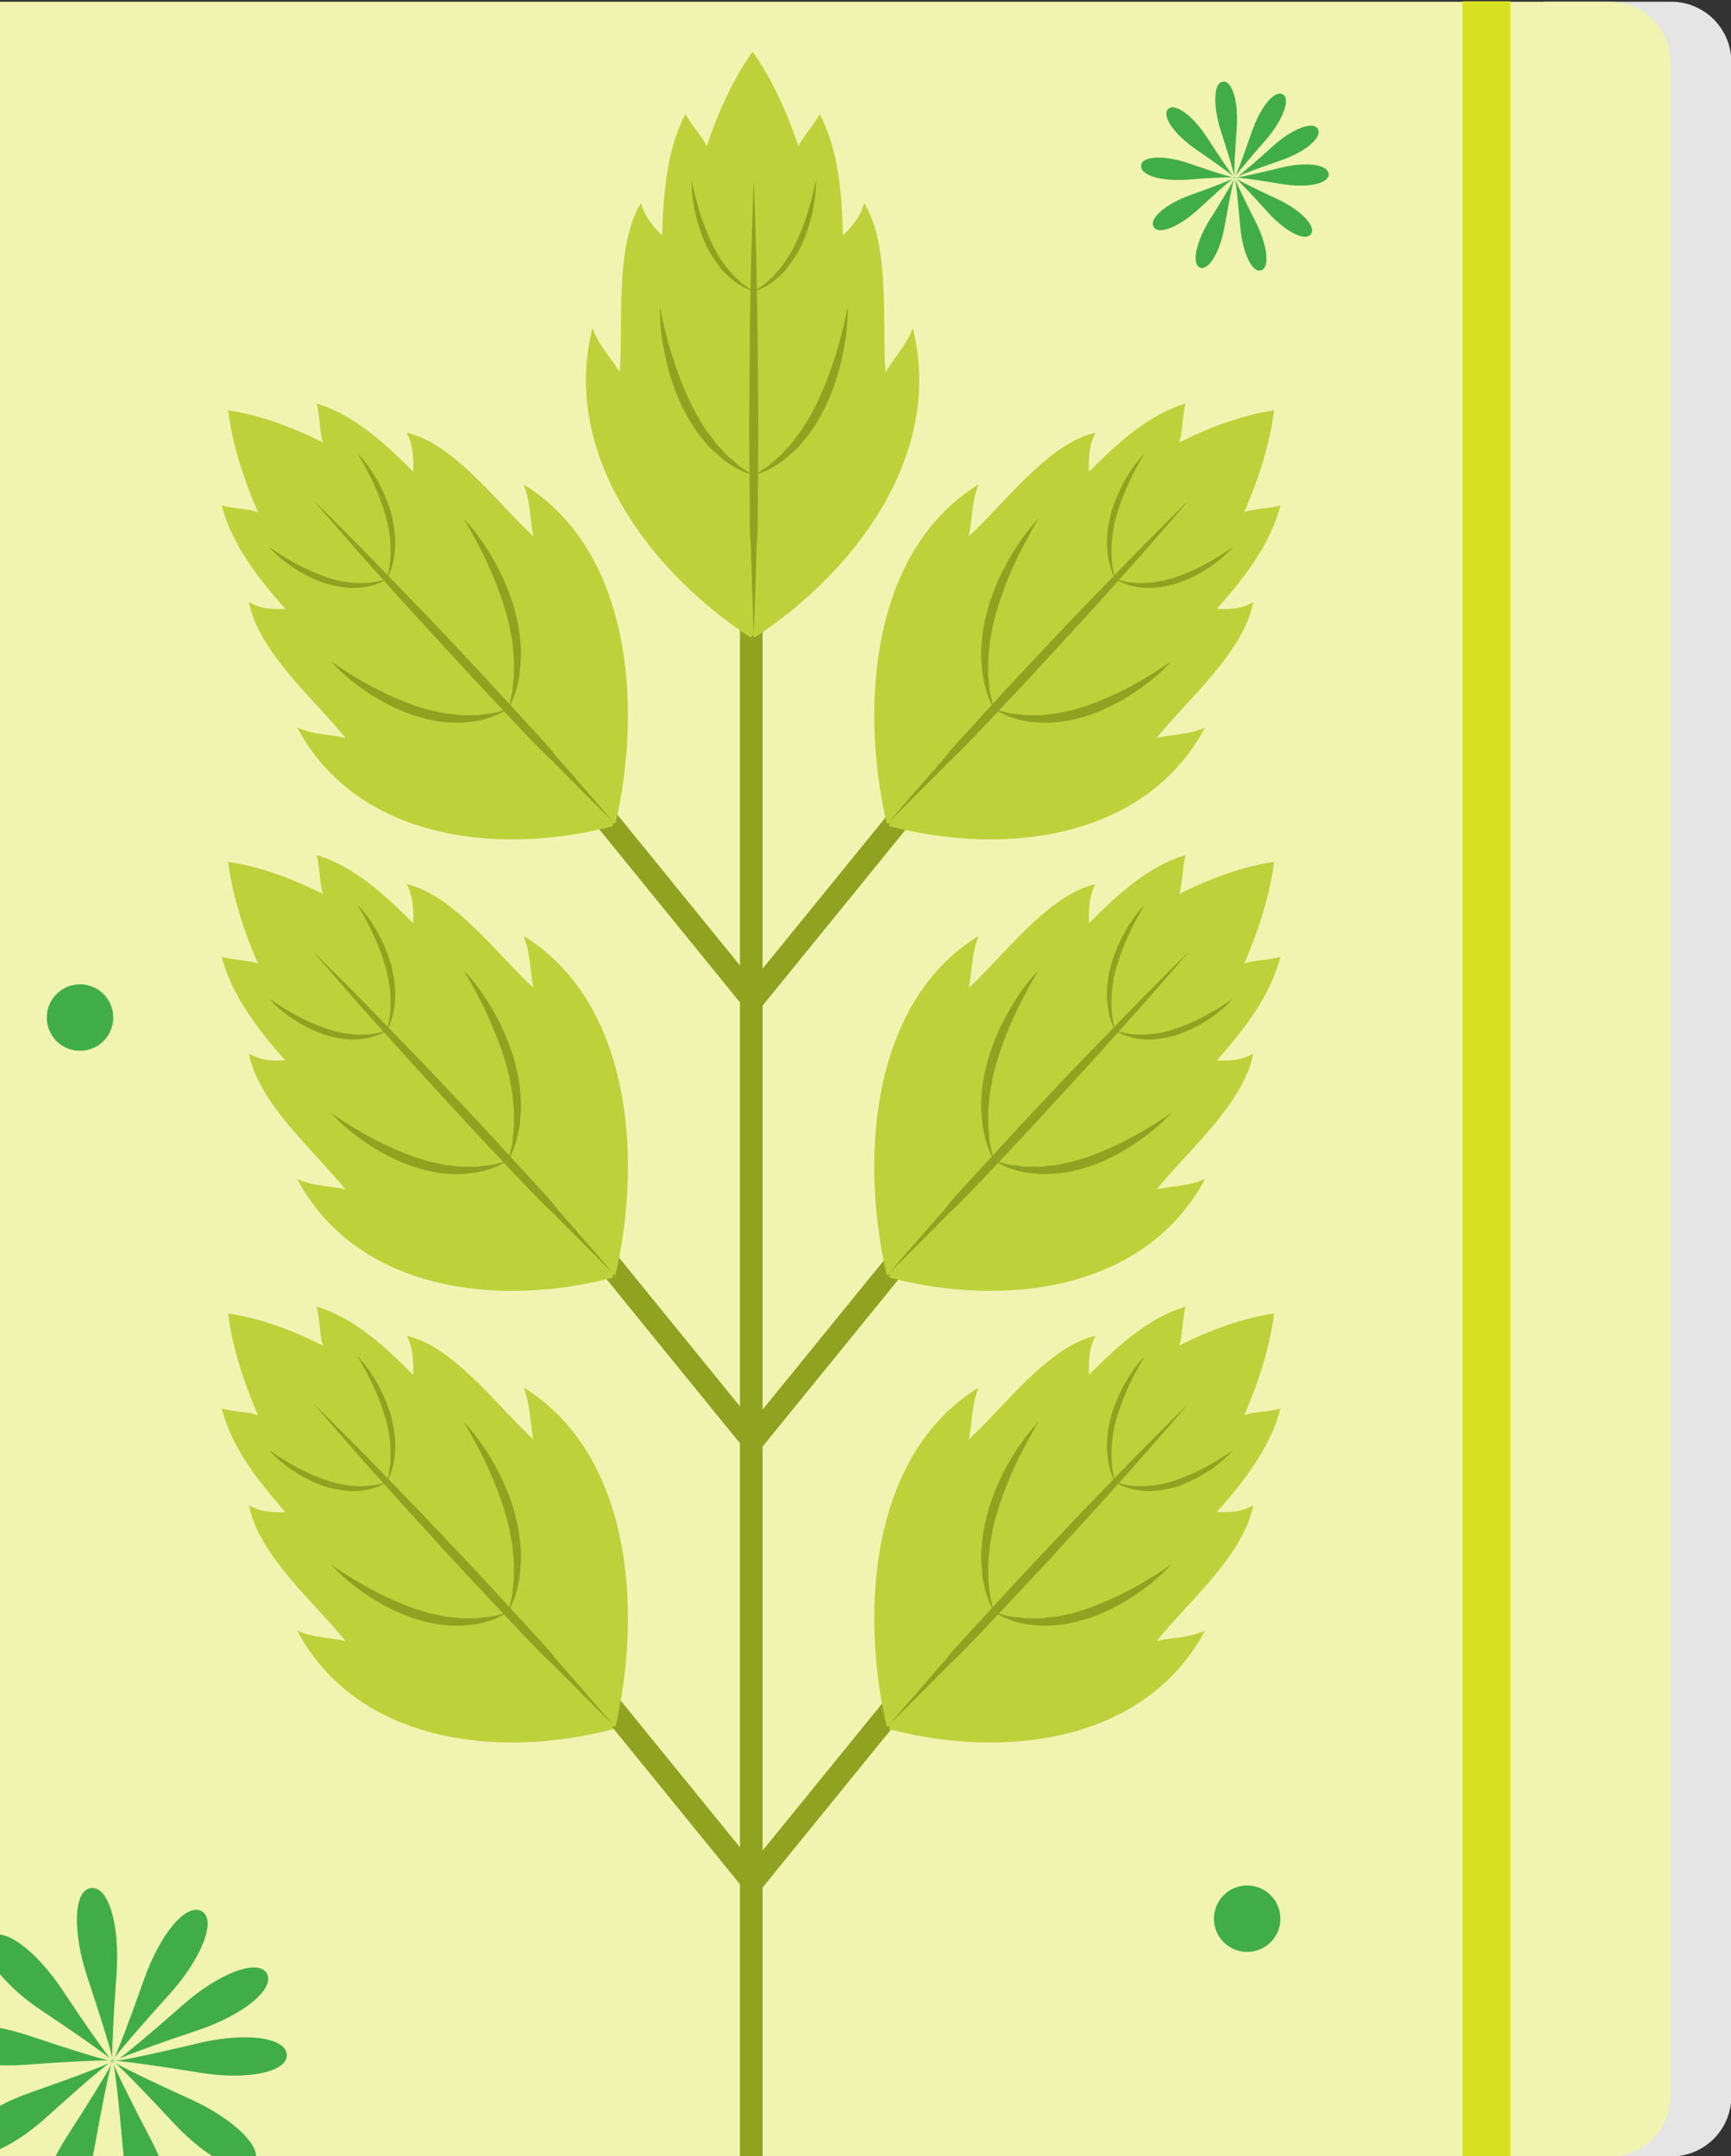 <svg xmlns="http://www.w3.org/2000/svg" xmlns:xlink="http://www.w3.org/1999/xlink" viewBox="0 0 867.67 1080.46"><rect x="0" y="0" width="867.67" height="1080.46" fill="#333333" stroke="none"/><defs><style>.a{fill:none;}.b{clip-path:url(#a);}.c{fill:#e5e5e5;}.d{fill:#f1f4b1;}.e{clip-path:url(#b);}.f{fill:#41ad49;}.g{fill:#d9e021;}.h{fill:#8fa321;}.i{fill:#bdd13b;}</style><clipPath id="a"><rect class="a" x="-0.18" y="0.63" width="868" height="1080"/></clipPath><clipPath id="b"><path class="a" d="M-.18.88V1080.63h807.5a30.09,30.09,0,0,0,30-30V30.87a30.09,30.09,0,0,0-30-30Z"/></clipPath></defs><title>09 Flowers</title><g class="b"><path class="c" d="M837.82,1080.63h-64V.88h64a30.09,30.09,0,0,1,30,30V1050.64a30.09,30.09,0,0,1-30,30"/><path class="d" d="M807.32,1080.63H-.18V.88h807.5a30.09,30.09,0,0,1,30,30V1050.64a30.09,30.09,0,0,1-30,30"/></g><g class="e"><path class="f" d="M143.8,1029.65c-.67-8.82-21-11.36-44.49-5.72-19.47,4.69-36.12,8.21-41.24,8.86,5.1.26,21.63,2.54,41.61,5.8,23.68,4,44.44-.06,44.12-8.94"/><path class="f" d="M56.51,1032.81h0Zm1.56,0a5.15,5.15,0,0,0-1.56,0s0,0,0,0,.12-.07.11-.08l-.12,0v0a5.33,5.33,0,0,0,.78-1.37,5.31,5.31,0,0,0-.78,1.27,8.25,8.25,0,0,0-.22-1.41,8.75,8.75,0,0,0,.14,1.37s0,.12,0,.14-.44-.54-1.16-1.13c.62.73,1.05,1.19,1.14,1.16s-.09-.08-.11-.06l.08.06a6.41,6.41,0,0,0-1.8-.2,7.47,7.47,0,0,0,1.78.25h-.06s0,0,0,0a7.94,7.94,0,0,0-1.51.94,7.58,7.58,0,0,0,1.54-.87h0l0,0s0,0,.05,0h0a4.47,4.47,0,0,0-.64,1.64,4.7,4.7,0,0,0,.66-1.59,7.32,7.32,0,0,0,.45,1.45,6,6,0,0,0-.4-1.46,6.59,6.59,0,0,0,1.23.86,6,6,0,0,0-1.2-.91,5.28,5.28,0,0,0,1.51-.07"/><path class="f" d="M87.12,1064c16.56,17.84,34.81,27,40.22,19.93,5.26-7.12-9.86-22-31.75-31.91-18.51-8.4-33.45-15.63-37.83-18.24,3.89,3.39,15.81,15.61,29.36,30.22"/><path class="f" d="M81,1116.61c8.59-2.47,5.9-23-5.42-44.59-9.31-17.69-16.76-32.82-18.64-37.65,1,5,2.83,21.48,4.59,41.71,2,23.93,11,43.35,19.47,40.53"/><path class="f" d="M24.36,1114.2c8.39,2.9,18.89-14.8,23.12-38.57,3.47-19.61,6.87-36.11,8.34-41.12-2.37,4.64-11.11,18.91-21.93,35.6-13.13,20.27-17.69,40.59-9.53,44.09"/><path class="f" d="M-18.67,1077.34c4.22,7.9,24.17-.23,41.91-16.3,14.9-13.51,27.22-24.12,31.6-27.26-4.94,2.34-20.54,8.24-39.1,14.66-23,8-39,21.17-34.41,28.9"/><path class="f" d="M-30.23,1021.86c-1.07,8.94,18.81,14.64,43.11,12.83,19.61-1.47,36.3-2.3,41.72-2.1-5.23-1.15-20.79-6-39.83-12.39-22.66-7.7-44.22-7.24-45,1.66"/><path class="f" d="M-5.37,970.93c-6,6.45,6.17,23.29,26.23,36.61,16.73,11.15,30.52,20.84,34.43,24.09-3.27-3.93-13-17.81-24.08-34.51C17.83,977,1.18,964.89-5.37,970.93"/><path class="f" d="M58.41,989.25C60.19,965,54.47,945,45.65,946.19c-8.9.78-9.39,22.19-1.76,44.94,6.44,19.3,11.33,35.1,12.39,40.12-.18-5.18.63-22,2.13-42"/><path class="f" d="M101.15,957.75c-7.76-4.35-20.87,11.33-29,34.3-6.58,18.73-12.67,34.69-14.89,39.34,3-4.12,13.83-16.7,27.44-31.75,16.15-17.78,24.1-37.49,16.43-41.89"/><path class="f" d="M59.54,1031.73c-1,.46-1.7.81-1.58.89s.7-.29,1.58-.89"/><path class="f" d="M59.54,1031.73c4.71-2.14,20.63-8,39.57-14.3,22.9-7.7,38.79-20.62,34.69-28.46-4.45-7.7-24.19-.12-42.22,15.82-15.11,13.33-27.85,24-32,26.94"/></g><rect class="g" x="733.07" y="0.63" width="24" height="1080"/><g class="b"><path class="f" d="M26.62,519.68a16.65,16.65,0,1,1,23.23,3.75,16.65,16.65,0,0,1-23.23-3.75"/><path class="f" d="M666,87.22c-.36-4.89-11.34-6.31-24-3.18-10.52,2.61-19.51,4.56-22.27,4.92,2.75.15,11.69,1.41,22.47,3.22,12.79,2.21,24,0,23.82-5"/><path class="f" d="M618.88,89h0Zm.84,0a2.41,2.41,0,0,0-.84,0s0,0,0,0,.07,0,0,0l-.06,0h0a2.32,2.32,0,0,0,.42-.75,3.61,3.61,0,0,0-.42.7,5.66,5.66,0,0,0-.11-.78,6.15,6.15,0,0,0,.06.76l0,.07s-.24-.29-.64-.62c.34.4.57.66.62.64s-.05,0-.06,0l.05,0a3.39,3.39,0,0,0-1-.11,3.87,3.87,0,0,0,1,.14h0s0,0,0,0a4.42,4.42,0,0,0-.81.52,4.35,4.35,0,0,0,.83-.48h0s0,0,0,0h0c-.07,0-.19.35-.36.91a2.37,2.37,0,0,0,.36-.89,4.23,4.23,0,0,0,.24.81,3.54,3.54,0,0,0-.21-.81,3.51,3.51,0,0,0,.67.48,3.19,3.19,0,0,0-.65-.51,2.71,2.71,0,0,0,.81,0"/><path class="f" d="M635.4,106.27c9,9.9,18.8,15,21.73,11.06S651.8,105.11,640,99.63C630,95,621.91,91,619.56,89.51c2.1,1.87,8.53,8.66,15.84,16.76"/><path class="f" d="M632.1,135.47c4.64-1.37,3.19-12.77-2.93-24.74-5-9.82-9-18.21-10.07-20.89.56,2.78,1.53,11.92,2.49,23.14,1.11,13.28,5.94,24,10.51,22.49"/><path class="f" d="M601.51,134.13c4.53,1.61,10.2-8.21,12.48-21.4,1.88-10.88,3.71-20,4.51-22.81-1.28,2.57-6,10.49-11.84,19.75-7.1,11.24-9.54,22.52-5.15,24.46"/><path class="f" d="M578.28,113.68c2.28,4.38,13-.13,22.64-9,8-7.5,14.69-13.39,17.06-15.13-2.67,1.3-11.1,4.57-21.12,8.13-12.43,4.45-21.05,11.75-18.58,16"/><path class="f" d="M572,82.89c-.58,5,10.16,8.13,23.27,7.13,10.59-.82,19.61-1.28,22.53-1.17-2.82-.64-11.22-3.31-21.5-6.88-12.24-4.26-23.88-4-24.3.92"/><path class="f" d="M585.46,54.64c-3.26,3.58,3.33,12.92,14.16,20.31,9,6.19,16.49,11.56,18.59,13.37-1.76-2.18-7-9.89-13-19.15C598,58,589,51.29,585.46,54.64"/><path class="f" d="M619.9,64.8c1-13.46-2.12-24.53-6.89-23.89-4.8.43-5.07,12.31-1,24.94,3.48,10.71,6.12,19.47,6.7,22.26-.1-2.88.34-12.24,1.14-23.31"/><path class="f" d="M643,47.32c-4.19-2.41-11.27,6.29-15.64,19-3.56,10.4-6.84,19.25-8.05,21.84,1.62-2.29,7.47-9.27,14.82-17.62,8.72-9.87,13-20.8,8.87-23.25"/><path class="f" d="M620.51,88.37c-.55.26-.91.45-.85.5s.38-.17.85-.5"/><path class="f" d="M620.51,88.37c2.54-1.19,11.14-4.42,21.37-7.93,12.36-4.27,21-11.44,18.73-15.79-2.4-4.28-13.06-.07-22.79,8.78-8.17,7.39-15,13.31-17.31,14.94"/></g><polygon class="h" points="370.9 285.95 370.9 483.81 273.66 364.21 265.11 372.22 370.9 502.31 370.9 704.76 273.66 585.18 265.11 593.17 370.9 723.27 370.9 925.72 273.66 806.13 265.11 814.14 370.9 944.23 370.9 1080.63 382.25 1080.63 382.25 945.88 489.36 814.14 480.81 806.13 382.25 927.36 382.25 724.91 489.36 593.17 480.81 585.18 382.25 706.39 382.25 503.96 489.36 372.22 480.81 364.21 382.25 485.44 382.25 285.95 370.9 285.95"/><g class="b"><path class="i" d="M457.51,164.43c-3.2,9-10.58,16.31-13.65,22.25-1.84-24.25,2.57-63.43-10.72-85-1.71,7.5-7.62,13.36-10.58,16.29-.61-19.68-1.92-42.35-11.69-60.85-3.07,6-9,11.81-10.57,16.29-6.56-19.23-14.07-34.81-23.07-47.52h0c-9,12.71-16.51,28.29-23.05,47.52-1.6-4.48-7.5-10.34-10.57-16.29-9.76,18.5-11.09,41.17-11.69,60.85-3-2.93-8.86-8.79-10.59-16.29-13.28,21.58-8.86,60.76-10.7,85-3.09-5.94-10.46-13.27-13.66-22.25-15.87,62.5,28.5,122,79.4,155.12.31-.45.59-.87.86-1.3l.89,1.3c50.91-33.11,95.27-92.62,79.4-155.12"/><path class="h" d="M377.83,318.25s-.66-15.66-1.29-39.12c-.19-11.73-.43-3.24-.69-17.9-.1-14.68-.21-30.33-.31-46,.1-15.66.21-31.32.31-46s.49-28.37.69-40.11c.61-23.47,1.29-39.12,1.29-39.12s.65,15.65,1.27,39.12c.21,11.74.45,25.43.7,40.11.09,14.66.2,30.32.3,46-.1,15.63-.21,31.28-.3,46-.26,14.66-.49,6.17-.7,17.9-.63,23.46-1.27,39.12-1.27,39.12"/><path class="h" d="M330.74,153.64s1.19,6.38,3.61,15.65a190.15,190.15,0,0,0,11.75,32.59c1.44,2.74,2.8,5.55,4.37,8.16s3,5.24,4.87,7.42,3.24,4.67,5.13,6.47,3.34,3.93,5.15,5.29,3.33,2.82,4.72,4.09c1.48,1.12,2.88,1.92,4,2.69l3.51,2.41-3.89-1.56a41.82,41.82,0,0,1-9.88-5.43c-2-1.23-3.79-3.17-5.89-4.91s-3.94-4-5.94-6.31a74.11,74.11,0,0,1-5.45-7.58c-1.69-2.71-3.18-5.61-4.74-8.48a116,116,0,0,1-6.7-17.94,134.3,134.3,0,0,1-3.49-16.32,100.08,100.08,0,0,1-1.11-16.24"/><path class="h" d="M346.69,90.06s.8,4.21,2.39,10.36A120.88,120.88,0,0,0,356.85,122,59.1,59.1,0,0,0,369.76,140a37.07,37.07,0,0,0,5.75,4.48l2.32,1.6c.11-.21-4-.92-9.1-4.62a38.87,38.87,0,0,1-3.89-3.26,29.18,29.18,0,0,1-3.92-4.18,65.61,65.61,0,0,1-6.75-10.6,92.13,92.13,0,0,1-4.43-11.88,84,84,0,0,1-2.32-10.79,66.55,66.55,0,0,1-.73-10.73"/><path class="h" d="M424.92,153.64a100.08,100.08,0,0,1-1.11,16.24,134.3,134.3,0,0,1-3.49,16.32,118.19,118.19,0,0,1-6.71,17.94c-1.55,2.87-3.05,5.77-4.74,8.48a74.11,74.11,0,0,1-5.45,7.58,50,50,0,0,1-5.93,6.31c-2.12,1.74-3.87,3.68-5.9,4.91a42,42,0,0,1-9.86,5.43l-3.9,1.56,3.5-2.41c1.1-.77,2.51-1.57,4-2.69,1.4-1.27,3-2.66,4.73-4.09s3.32-3.44,5.15-5.29,3.32-4.28,5.14-6.47,3.14-5,4.86-7.42c1.56-2.61,2.93-5.42,4.37-8.16a190.15,190.15,0,0,0,11.75-32.59c2.41-9.27,3.61-15.65,3.61-15.65"/><path class="h" d="M409,90.06a66,66,0,0,1-.74,10.73,82.28,82.28,0,0,1-2.32,10.79,92,92,0,0,1-4.42,11.88,65,65,0,0,1-6.76,10.6,28.05,28.05,0,0,1-3.91,4.18,38.87,38.87,0,0,1-3.89,3.26c-5.09,3.7-9.22,4.41-9.1,4.62l2.32-1.6A37.55,37.55,0,0,0,385.9,140,59.44,59.44,0,0,0,398.81,122a120.88,120.88,0,0,0,7.77-21.54c1.59-6.15,2.39-10.36,2.39-10.36"/><path class="i" d="M262.45,242.75c3.65,8.77,3.27,19.55,5,26.08-17.28-15.75-40-46.81-63.61-52,3.72,6.62,3.43,15.23,3.26,19.55-13.41-13.44-29.28-28.49-48.39-34.16,1.76,6.53,1.45,15.16,3.26,19.55-17.3-8.64-32.89-13.95-47.63-16.12,2,15.8,7,32.54,15,51.1-4.08-1.95-12.13-1.63-18.21-3.51,5.29,20.5,19.3,37.52,31.85,51.9-4,.17-12.07.51-18.23-3.49,4.83,25.33,33.79,49.69,48.46,68.22-6.08-1.85-16.13-1.44-24.31-5.36,30,56.23,100.58,64.65,158.41,49.46-.08-.56-.16-1.06-.25-1.57l1.48.24c14.17-62,6.32-137.74-46.11-169.9"/><path class="h" d="M307.5,412s-10.78-10.58-26.7-26.69c-7.86-8.15-2.44-2-12.28-12.14S248.38,351.83,238,340.85c-10.25-11.14-20.51-22.29-30.1-32.74s-18.35-20.43-26-28.88c-15-17.06-24.88-28.64-24.88-28.64s10.79,10.56,26.69,26.69c7.89,8.15,17.09,17.65,26.93,27.83s20.14,21.29,30.53,32.29l30.09,32.73c9.48,10.56,3.72,4.75,11.31,13.19,15,17.06,24.88,28.63,24.88,28.63"/><path class="h" d="M165.69,331.25s5.05,3.62,12.87,8.34a164.29,164.29,0,0,0,29.79,14.14c2.83.84,5.64,1.8,8.47,2.45,2.83.43,5.58,1.42,8.34,1.55s5.37.84,7.89.69,5,.23,7.13-.17,4.22-.53,6-.68c1.78-.33,3.29-.83,4.58-1.12l4.08-1-3.79,1.86A41,41,0,0,1,240.52,361c-2.23.67-4.76.64-7.39,1s-5.46.12-8.36,0a66.1,66.1,0,0,1-8.86-1.22c-3-.64-5.95-1.56-8.93-2.41a100.29,100.29,0,0,1-16.56-7.6,114.77,114.77,0,0,1-13.23-8.9,89.81,89.81,0,0,1-11.5-10.65"/><path class="h" d="M135.05,274.21s3.34,2.38,8.53,5.51a104,104,0,0,0,19.68,9.35,52.44,52.44,0,0,0,21.06,3,34.05,34.05,0,0,0,7-1.2l2.7-.62c-.05-.23-3.44,2.39-9.49,3.63a33.28,33.28,0,0,1-4.89.65,26.93,26.93,0,0,1-5.54,0,57,57,0,0,1-11.75-2.39,75.77,75.77,0,0,1-11-5,72.88,72.88,0,0,1-8.75-5.87,59.52,59.52,0,0,1-7.6-7"/><path class="h" d="M232.28,259.83a90.41,90.41,0,0,1,9.92,12.33,127.94,127.94,0,0,1,8.31,14.18,118.68,118.68,0,0,1,7.07,17.78c.8,3.21,1.66,6.39,2.24,9.59a79.28,79.28,0,0,1,1.14,9.5,54.58,54.58,0,0,1,0,9c-.35,2.83-.31,5.52-.93,7.93a48.81,48.81,0,0,1-3.4,11.33c-1.11,2.6-1.72,4.06-1.72,4.06s.31-1.58.87-4.36c.28-1.39.75-3,1.06-4.92.15-2,.32-4.14.63-6.48s.09-5,.16-7.65-.47-5.53-.63-8.47-1.06-5.89-1.46-8.94c-.61-3-1.48-6.05-2.28-9.07a188.13,188.13,0,0,0-13.18-32c-4.4-8.38-7.77-13.81-7.77-13.81"/><path class="h" d="M179.09,227a60.18,60.18,0,0,1,6.56,8.15,79.46,79.46,0,0,1,5.46,9.38,91.65,91.65,0,0,1,4.71,11.75A68.32,68.32,0,0,1,198,268.89a33.43,33.43,0,0,1,0,5.92,43.58,43.58,0,0,1-.62,5.24c-1.16,6.49-3.6,10.13-3.38,10.18l.58-2.89a42.85,42.85,0,0,0,1.11-7.53,63.8,63.8,0,0,0-2.78-22.58,120.65,120.65,0,0,0-8.71-21.13c-2.93-5.55-5.14-9.12-5.14-9.12"/><path class="i" d="M262.45,469c3.65,8.77,3.27,19.56,5,26.09-17.28-15.75-40-46.81-63.61-52,3.72,6.61,3.43,15.23,3.26,19.55-13.41-13.45-29.28-28.49-48.39-34.16,1.76,6.53,1.45,15.15,3.26,19.54-17.3-8.63-32.89-13.94-47.63-16.12,2,15.8,7,32.54,15,51.1-4.08-2-12.13-1.62-18.21-3.51,5.29,20.5,19.3,37.52,31.85,51.9-4,.18-12.07.51-18.23-3.48,4.83,25.32,33.79,49.69,48.46,68.22-6.08-1.86-16.13-1.45-24.31-5.37,30,56.23,100.58,64.66,158.41,49.46-.08-.55-.16-1-.25-1.57l1.48.25c14.17-62,6.32-137.75-46.11-169.91"/><path class="h" d="M307.5,638.23s-10.78-10.57-26.7-26.68c-7.86-8.15-2.44-2-12.28-12.14S248.38,578.12,238,567.14L207.9,534.4c-9.5-10.56-18.35-20.43-26-28.88-15-17.06-24.88-28.64-24.88-28.64s10.79,10.56,26.69,26.69c7.89,8.14,17.09,17.65,26.93,27.83s20.14,21.29,30.53,32.28c10.24,11.14,20.48,22.29,30.09,32.73s3.72,4.75,11.31,13.19c15,17.07,24.88,28.63,24.88,28.63"/><path class="h" d="M165.69,557.54s5.05,3.62,12.87,8.34A165.64,165.64,0,0,0,208.35,580c2.83.84,5.64,1.79,8.47,2.45,2.83.43,5.58,1.41,8.34,1.55s5.37.84,7.89.68,5,.24,7.13-.16,4.22-.53,6-.69c1.78-.33,3.29-.83,4.58-1.12l4.08-1-3.79,1.86a41.43,41.43,0,0,1-10.57,3.64c-2.23.66-4.76.63-7.39,1s-5.46.13-8.36,0a66.1,66.1,0,0,1-8.86-1.22c-3-.63-5.95-1.56-8.93-2.41a98.67,98.67,0,0,1-16.56-7.6,113.5,113.5,0,0,1-13.23-8.9,89.39,89.39,0,0,1-11.5-10.64"/><path class="h" d="M135.05,500.49s3.34,2.38,8.53,5.51a103.36,103.36,0,0,0,19.68,9.35,52.29,52.29,0,0,0,21.06,3,34.75,34.75,0,0,0,7-1.2l2.7-.63c-.05-.22-3.44,2.39-9.49,3.63a34.63,34.63,0,0,1-4.89.66,26.93,26.93,0,0,1-5.54,0,57.7,57.7,0,0,1-11.75-2.39,76.89,76.89,0,0,1-11-5,72.89,72.89,0,0,1-8.75-5.86,60,60,0,0,1-7.6-7"/><path class="h" d="M232.28,486.12a90.64,90.64,0,0,1,9.92,12.32,128.15,128.15,0,0,1,8.31,14.19,118.25,118.25,0,0,1,7.07,17.78c.8,3.21,1.66,6.39,2.24,9.58a79.28,79.28,0,0,1,1.14,9.5,54.57,54.57,0,0,1,0,9c-.35,2.83-.31,5.53-.93,7.94a48.55,48.55,0,0,1-3.4,11.32c-1.11,2.61-1.72,4.06-1.72,4.06s.31-1.58.87-4.36c.28-1.38.75-3,1.06-4.92.15-2,.32-4.13.63-6.47s.09-5,.16-7.65-.47-5.54-.63-8.47-1.06-5.9-1.46-8.94c-.61-3-1.48-6.05-2.28-9.08a188,188,0,0,0-13.18-31.95c-4.4-8.39-7.77-13.81-7.77-13.81"/><path class="h" d="M179.09,453.26a60.18,60.18,0,0,1,6.56,8.15,80.48,80.48,0,0,1,5.46,9.39,91.65,91.65,0,0,1,4.71,11.75A68.21,68.21,0,0,1,198,495.17a33.54,33.54,0,0,1,0,5.93,43.58,43.58,0,0,1-.62,5.24c-1.16,6.49-3.6,10.13-3.38,10.17l.58-2.88a42.83,42.83,0,0,0,1.11-7.54,63.86,63.86,0,0,0-2.78-22.58,120.53,120.53,0,0,0-8.71-21.12c-2.93-5.55-5.14-9.13-5.14-9.13"/><path class="i" d="M262.45,695.32c3.65,8.77,3.27,19.55,5,26.09-17.28-15.75-40-46.82-63.61-52,3.72,6.61,3.43,15.22,3.26,19.54-13.41-13.44-29.28-28.49-48.39-34.16,1.76,6.54,1.45,15.16,3.26,19.55-17.3-8.64-32.89-14-47.63-16.12,2,15.8,7,32.54,15,51.1-4.08-2-12.13-1.62-18.21-3.51,5.29,20.5,19.3,37.52,31.85,51.9-4,.17-12.07.51-18.23-3.49,4.83,25.33,33.79,49.69,48.46,68.22-6.08-1.85-16.13-1.44-24.31-5.36,30,56.23,100.58,64.66,158.41,49.46-.08-.55-.16-1.06-.25-1.57.48.07,1,.16,1.48.25,14.17-62,6.32-137.75-46.11-169.91"/><path class="h" d="M307.5,864.52S296.72,854,280.8,837.84c-7.86-8.16-2.44-2-12.28-12.14S248.38,804.41,238,793.42s-20.51-22.29-30.1-32.74-18.35-20.43-26-28.87c-15-17.07-24.88-28.65-24.88-28.65s10.79,10.57,26.69,26.7c7.89,8.14,17.09,17.64,26.93,27.83L241.22,790l30.09,32.73c9.48,10.56,3.72,4.75,11.31,13.19,15,17.06,24.88,28.63,24.88,28.63"/><path class="h" d="M165.69,783.83s5.05,3.62,12.87,8.33a164.29,164.29,0,0,0,29.79,14.14c2.83.85,5.64,1.8,8.47,2.45,2.83.44,5.58,1.42,8.34,1.55s5.37.84,7.89.69,5,.24,7.13-.16,4.22-.54,6-.69c1.78-.33,3.29-.83,4.58-1.12l4.08-1-3.79,1.85a40.67,40.67,0,0,1-10.57,3.64c-2.23.67-4.76.64-7.39,1s-5.46.12-8.36,0a66.1,66.1,0,0,1-8.86-1.22c-3-.64-5.95-1.56-8.93-2.41a98.67,98.67,0,0,1-16.56-7.6,114.77,114.77,0,0,1-13.23-8.9,90.25,90.25,0,0,1-11.5-10.64"/><path class="h" d="M135.05,726.78s3.34,2.38,8.53,5.51a104,104,0,0,0,19.68,9.35,52.27,52.27,0,0,0,21.06,3,34.05,34.05,0,0,0,7-1.2l2.7-.62c-.05-.23-3.44,2.39-9.49,3.63a33.28,33.28,0,0,1-4.89.65,26.24,26.24,0,0,1-5.54,0,57,57,0,0,1-11.75-2.38,76.89,76.89,0,0,1-11-5,72.89,72.89,0,0,1-8.75-5.86,60,60,0,0,1-7.6-7"/><path class="h" d="M232.28,712.4a90.41,90.41,0,0,1,9.92,12.33,127.94,127.94,0,0,1,8.31,14.18,118.68,118.68,0,0,1,7.07,17.78c.8,3.21,1.66,6.39,2.24,9.59a79.28,79.28,0,0,1,1.14,9.5,54.58,54.58,0,0,1,0,9c-.35,2.83-.31,5.52-.93,7.93A48.65,48.65,0,0,1,256.6,804c-1.11,2.6-1.72,4.06-1.72,4.06s.31-1.58.87-4.36c.28-1.39.75-3,1.06-4.92.15-2,.32-4.14.63-6.47s.09-5,.16-7.65-.47-5.54-.63-8.47-1.06-5.9-1.46-9c-.61-3-1.48-6-2.28-9.07a187.66,187.66,0,0,0-13.18-31.95c-4.4-8.39-7.77-13.82-7.77-13.82"/><path class="h" d="M179.09,679.55a60.18,60.18,0,0,1,6.56,8.15,80.29,80.29,0,0,1,5.46,9.38,91.65,91.65,0,0,1,4.71,11.75A68.32,68.32,0,0,1,198,721.46a33.43,33.43,0,0,1,0,5.92,43.34,43.34,0,0,1-.62,5.24c-1.16,6.5-3.6,10.14-3.38,10.18l.58-2.88a43,43,0,0,0,1.11-7.54,63.83,63.83,0,0,0-2.78-22.58,120.65,120.65,0,0,0-8.71-21.13c-2.93-5.54-5.14-9.12-5.14-9.12"/><path class="i" d="M490.53,242.75c-3.65,8.77-3.28,19.55-5,26.08,17.28-15.75,40-46.81,63.61-52-3.72,6.62-3.42,15.23-3.26,19.55,13.41-13.44,29.29-28.49,48.39-34.16-1.75,6.53-1.45,15.16-3.26,19.55,17.3-8.64,32.9-13.95,47.63-16.12-2,15.8-7,32.54-15,51.1,4.08-1.95,12.13-1.63,18.21-3.51-5.29,20.5-19.3,37.52-31.85,51.9,4,.17,12.07.51,18.23-3.49-4.83,25.33-33.79,49.69-48.46,68.22,6.08-1.85,16.13-1.44,24.31-5.36-30,56.23-100.58,64.65-158.41,49.46.08-.56.17-1.06.25-1.57l-1.48.24c-14.17-62-6.32-137.74,46.12-169.9"/><path class="h" d="M445.47,412s10.79-10.58,26.7-26.69c7.86-8.15,2.44-2,12.28-12.14s20.14-21.29,30.52-32.27c10.25-11.14,20.51-22.29,30.1-32.74s18.36-20.43,25.95-28.88c15.05-17.06,24.88-28.64,24.88-28.64s-10.79,10.56-26.69,26.69c-7.89,8.15-17.09,17.65-26.93,27.83s-20.14,21.29-30.53,32.29-20.47,22.28-30.08,32.73-3.73,4.75-11.31,13.19c-15,17.06-24.89,28.63-24.89,28.63"/><path class="h" d="M587.28,331.25s-5,3.62-12.87,8.34a164,164,0,0,1-29.79,14.14c-2.83.84-5.64,1.8-8.47,2.45-2.83.43-5.58,1.42-8.34,1.55s-5.37.84-7.88.69-5,.23-7.14-.17-4.22-.53-6-.68c-1.78-.33-3.29-.83-4.58-1.12l-4.08-1,3.79,1.86A41,41,0,0,0,512.45,361c2.24.67,4.76.64,7.39,1s5.46.12,8.36,0a66.1,66.1,0,0,0,8.86-1.22c3-.64,6-1.56,8.93-2.41a99.91,99.91,0,0,0,16.56-7.6,114.77,114.77,0,0,0,13.23-8.9,89,89,0,0,0,11.5-10.65"/><path class="h" d="M617.92,274.21s-3.34,2.38-8.52,5.51a104.38,104.38,0,0,1-19.69,9.35,52.44,52.44,0,0,1-21.06,3,34.05,34.05,0,0,1-7-1.2l-2.7-.62c0-.23,3.44,2.39,9.49,3.63a33.28,33.28,0,0,0,4.89.65,26.93,26.93,0,0,0,5.54,0,57,57,0,0,0,11.75-2.39,75.77,75.77,0,0,0,11-5,72.09,72.09,0,0,0,8.75-5.87,59.52,59.52,0,0,0,7.6-7"/><path class="h" d="M520.69,259.83a90.41,90.41,0,0,0-9.92,12.33,129.57,129.57,0,0,0-8.3,14.18,116.58,116.58,0,0,0-7.07,17.78c-.8,3.21-1.66,6.39-2.25,9.59a79.28,79.28,0,0,0-1.14,9.5,54.58,54.58,0,0,0,0,9c.35,2.83.31,5.52.94,7.93a48.39,48.39,0,0,0,3.39,11.33c1.11,2.6,1.72,4.06,1.72,4.06s-.3-1.58-.87-4.36c-.27-1.39-.75-3-1.05-4.92s-.33-4.14-.64-6.48-.09-5-.15-7.65.46-5.53.62-8.47,1.06-5.89,1.46-8.94c.61-3,1.49-6.05,2.29-9.07a187.35,187.35,0,0,1,13.17-32c4.4-8.38,7.77-13.81,7.77-13.81"/><path class="h" d="M573.88,227a60.18,60.18,0,0,0-6.56,8.15,79.46,79.46,0,0,0-5.46,9.38,91.65,91.65,0,0,0-4.71,11.75,68.32,68.32,0,0,0-2.21,12.63,34.41,34.41,0,0,0,0,5.92,43.58,43.58,0,0,0,.62,5.24c1.16,6.49,3.6,10.13,3.38,10.18l-.58-2.89a43.82,43.82,0,0,1-1.11-7.53A63.8,63.8,0,0,1,560,257.23a120.65,120.65,0,0,1,8.71-21.13c2.93-5.55,5.14-9.12,5.14-9.12"/><path class="i" d="M490.53,469c-3.65,8.77-3.28,19.56-5,26.09,17.28-15.75,40-46.81,63.61-52-3.72,6.61-3.42,15.23-3.26,19.55,13.41-13.45,29.29-28.49,48.39-34.16-1.75,6.53-1.45,15.15-3.26,19.54,17.3-8.63,32.9-13.94,47.63-16.12-2,15.8-7,32.54-15,51.1,4.08-2,12.13-1.62,18.21-3.51-5.29,20.5-19.3,37.52-31.85,51.9,4,.18,12.07.51,18.23-3.48-4.83,25.32-33.79,49.69-48.46,68.22,6.08-1.86,16.13-1.45,24.31-5.37-30,56.23-100.58,64.66-158.41,49.46.08-.55.17-1,.25-1.57l-1.48.25c-14.17-62-6.32-137.75,46.12-169.91"/><path class="h" d="M445.47,638.23s10.79-10.57,26.7-26.68c7.86-8.15,2.44-2,12.28-12.14s20.14-21.29,30.52-32.27l30.1-32.74c9.5-10.56,18.36-20.43,25.95-28.88,15.05-17.06,24.88-28.64,24.88-28.64s-10.79,10.56-26.69,26.69c-7.89,8.14-17.09,17.65-26.93,27.83s-20.14,21.29-30.53,32.28c-10.24,11.14-20.47,22.29-30.08,32.73s-3.73,4.75-11.31,13.19c-15,17.07-24.89,28.63-24.89,28.63"/><path class="h" d="M587.28,557.54s-5,3.62-12.87,8.34A165.31,165.31,0,0,1,544.62,580c-2.83.84-5.64,1.79-8.47,2.45-2.83.43-5.58,1.41-8.34,1.55s-5.37.84-7.88.68-5,.24-7.14-.16-4.22-.53-6-.69c-1.78-.33-3.29-.83-4.58-1.12l-4.08-1,3.79,1.86a41.43,41.43,0,0,0,10.57,3.64c2.24.66,4.76.63,7.39,1s5.46.13,8.36,0a66.1,66.1,0,0,0,8.86-1.22c3-.63,6-1.56,8.93-2.41a98.31,98.31,0,0,0,16.56-7.6,113.5,113.5,0,0,0,13.23-8.9,88.54,88.54,0,0,0,11.5-10.64"/><path class="h" d="M617.92,500.49s-3.34,2.38-8.52,5.51a103.76,103.76,0,0,1-19.69,9.35,52.29,52.29,0,0,1-21.06,3,34.75,34.75,0,0,1-7-1.2l-2.7-.63c0-.22,3.44,2.39,9.49,3.63a34.63,34.63,0,0,0,4.89.66,26.93,26.93,0,0,0,5.54,0,57.7,57.7,0,0,0,11.75-2.39,76.89,76.89,0,0,0,11-5,72.09,72.09,0,0,0,8.75-5.86,60,60,0,0,0,7.6-7"/><path class="h" d="M520.69,486.12a90.64,90.64,0,0,0-9.92,12.32,129.78,129.78,0,0,0-8.3,14.19,116.17,116.17,0,0,0-7.07,17.78c-.8,3.21-1.66,6.39-2.25,9.58a79.28,79.28,0,0,0-1.14,9.5,54.57,54.57,0,0,0,0,9c.35,2.83.31,5.53.94,7.94a48.13,48.13,0,0,0,3.39,11.32c1.11,2.61,1.72,4.06,1.72,4.06s-.3-1.58-.87-4.36c-.27-1.38-.75-3-1.05-4.92s-.33-4.13-.64-6.47-.09-5-.15-7.65.46-5.54.62-8.47,1.06-5.9,1.46-8.94c.61-3,1.49-6.05,2.29-9.08a187.22,187.22,0,0,1,13.17-31.95c4.4-8.39,7.77-13.81,7.77-13.81"/><path class="h" d="M573.88,453.26a60.18,60.18,0,0,0-6.56,8.15,80.48,80.48,0,0,0-5.46,9.39,91.65,91.65,0,0,0-4.71,11.75,68.21,68.21,0,0,0-2.21,12.62,34.53,34.53,0,0,0,0,5.93,43.58,43.58,0,0,0,.62,5.24c1.16,6.49,3.6,10.13,3.38,10.17l-.58-2.88a43.8,43.8,0,0,1-1.11-7.54A63.86,63.86,0,0,1,560,483.51a120.53,120.53,0,0,1,8.71-21.12c2.93-5.55,5.14-9.13,5.14-9.13"/><path class="i" d="M490.53,695.32c-3.65,8.77-3.28,19.55-5,26.09,17.28-15.75,40-46.82,63.61-52-3.72,6.61-3.42,15.22-3.26,19.54,13.41-13.44,29.29-28.49,48.39-34.16-1.75,6.54-1.45,15.16-3.26,19.55,17.3-8.64,32.9-14,47.63-16.12-2,15.8-7,32.54-15,51.1,4.08-2,12.13-1.62,18.21-3.51-5.29,20.5-19.3,37.52-31.85,51.9,4,.17,12.07.51,18.23-3.49-4.83,25.33-33.79,49.69-48.46,68.22,6.08-1.85,16.13-1.44,24.31-5.36-30,56.23-100.58,64.66-158.41,49.46.08-.55.17-1.06.25-1.57-.48.07-1,.16-1.48.25-14.17-62-6.32-137.75,46.12-169.91"/><path class="h" d="M445.47,864.52s10.79-10.57,26.7-26.68c7.86-8.16,2.44-2,12.28-12.14s20.14-21.29,30.52-32.28,20.51-22.29,30.1-32.74,18.36-20.43,25.95-28.87c15.05-17.07,24.88-28.65,24.88-28.65s-10.79,10.57-26.69,26.7c-7.89,8.14-17.09,17.64-26.93,27.83L511.75,790c-10.24,11.13-20.47,22.28-30.08,32.73s-3.73,4.75-11.31,13.19c-15,17.06-24.89,28.63-24.89,28.63"/><path class="h" d="M587.28,783.83s-5,3.62-12.87,8.33a164,164,0,0,1-29.79,14.14c-2.83.85-5.64,1.8-8.47,2.45-2.83.44-5.58,1.42-8.34,1.55s-5.37.84-7.88.69-5,.24-7.14-.16-4.22-.54-6-.69c-1.78-.33-3.29-.83-4.58-1.12l-4.08-1,3.79,1.85a40.67,40.67,0,0,0,10.57,3.64c2.24.67,4.76.64,7.39,1s5.46.12,8.36,0a66.1,66.1,0,0,0,8.86-1.22c3-.64,6-1.56,8.93-2.41a98.31,98.31,0,0,0,16.56-7.6,114.77,114.77,0,0,0,13.23-8.9,89.39,89.39,0,0,0,11.5-10.64"/><path class="h" d="M617.92,726.78s-3.34,2.38-8.52,5.51a104.38,104.38,0,0,1-19.69,9.35,52.27,52.27,0,0,1-21.06,3,34.05,34.05,0,0,1-7-1.2l-2.7-.62c0-.23,3.44,2.39,9.49,3.63a33.28,33.28,0,0,0,4.89.65,26.24,26.24,0,0,0,5.54,0,57,57,0,0,0,11.75-2.38,76.89,76.89,0,0,0,11-5,72.09,72.09,0,0,0,8.75-5.86,60,60,0,0,0,7.6-7"/><path class="h" d="M520.69,712.4a90.41,90.41,0,0,0-9.92,12.33,129.57,129.57,0,0,0-8.3,14.18,116.58,116.58,0,0,0-7.07,17.78c-.8,3.21-1.66,6.39-2.25,9.59a79.28,79.28,0,0,0-1.14,9.5,54.58,54.58,0,0,0,0,9c.35,2.83.31,5.52.94,7.93A48.23,48.23,0,0,0,496.37,804c1.11,2.6,1.72,4.06,1.72,4.06s-.3-1.58-.87-4.36c-.27-1.39-.75-3-1.05-4.92s-.33-4.14-.64-6.47-.09-5-.15-7.65.46-5.54.62-8.47,1.06-5.9,1.46-9c.61-3,1.49-6,2.29-9.07a186.88,186.88,0,0,1,13.17-31.95c4.4-8.39,7.77-13.82,7.77-13.82"/><path class="h" d="M573.88,679.55a60.18,60.18,0,0,0-6.56,8.15,80.29,80.29,0,0,0-5.46,9.38,91.65,91.65,0,0,0-4.71,11.75,68.32,68.32,0,0,0-2.21,12.63,34.41,34.41,0,0,0,0,5.92,43.34,43.34,0,0,0,.62,5.24c1.16,6.5,3.6,10.14,3.38,10.18l-.58-2.88a44,44,0,0,1-1.11-7.54A63.83,63.83,0,0,1,560,709.8a120.65,120.65,0,0,1,8.71-21.13c2.93-5.54,5.14-9.12,5.14-9.12"/><path class="f" d="M611.67,971.29A16.65,16.65,0,1,1,634.91,975a16.67,16.67,0,0,1-23.24-3.74"/></g></svg>